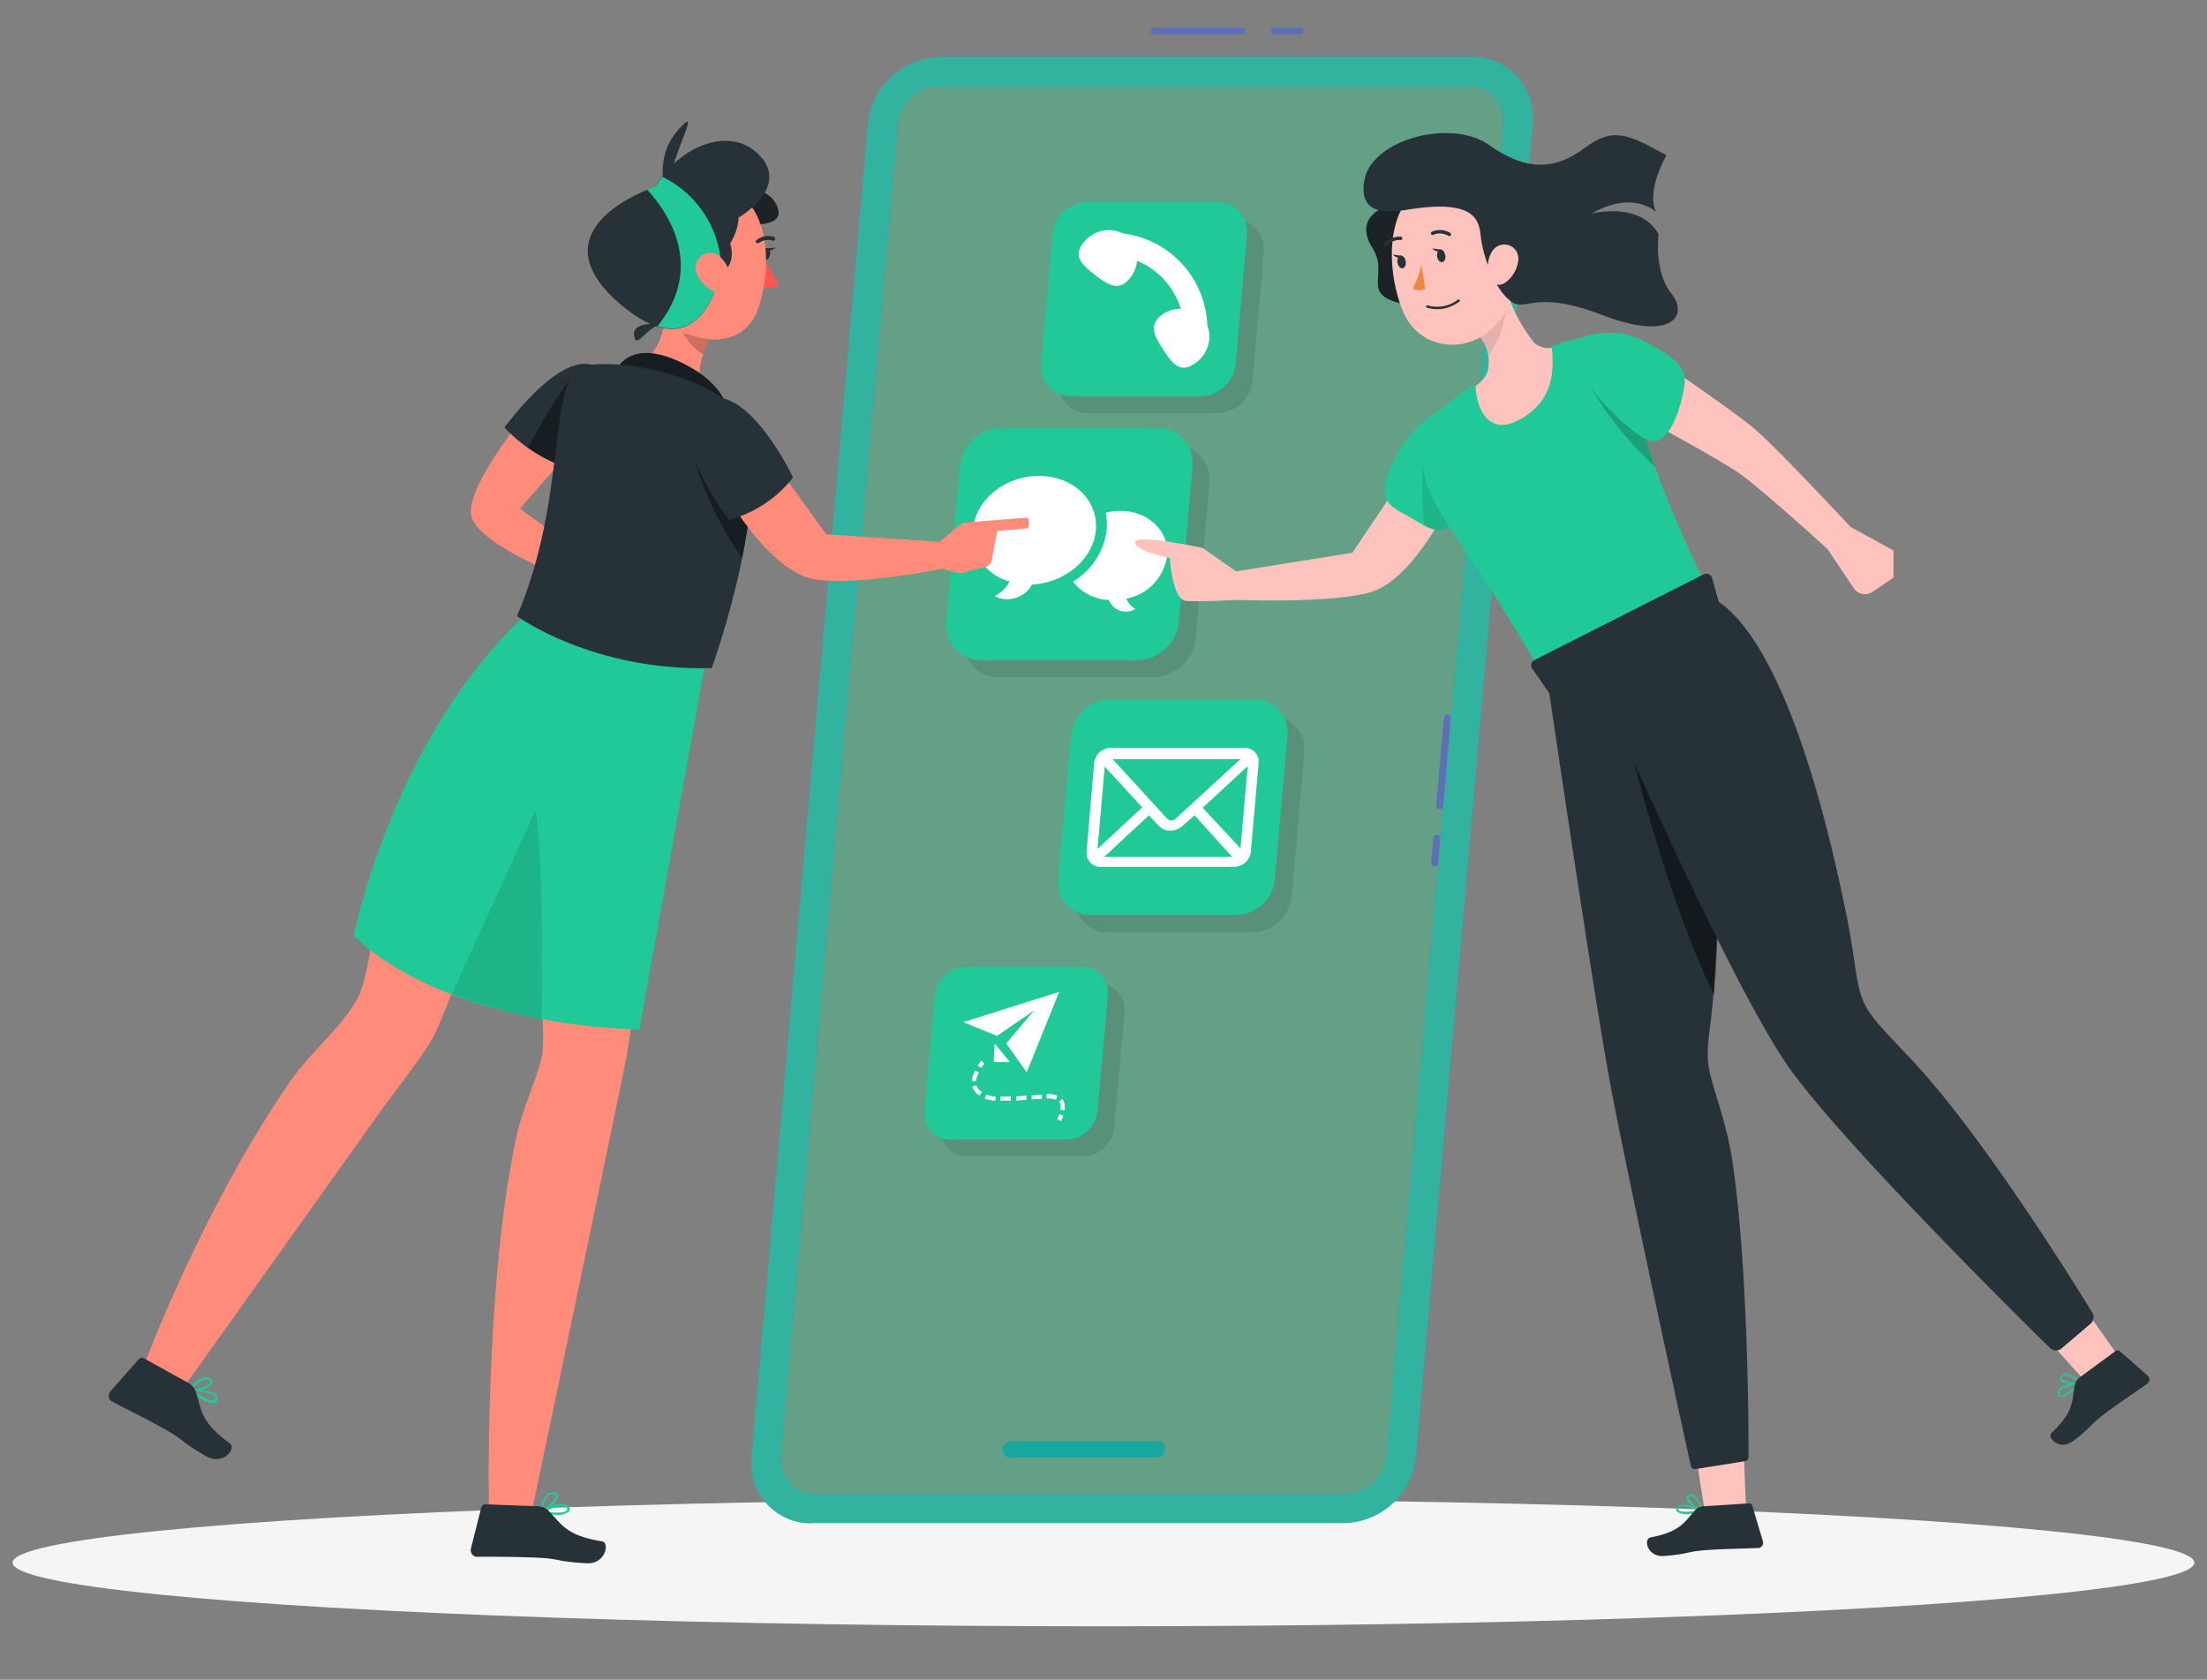 <svg xmlns="http://www.w3.org/2000/svg" viewBox="0 0 212.25 161.54"><rect x="0" y="0" width="212.25" height="161.54" fill="#808080" stroke="none"/><defs><style>.cls-1{fill:#f5f5f5;}.cls-2{fill:#20eb93;}.cls-12,.cls-2,.cls-9{opacity:0.3;}.cls-12,.cls-14,.cls-15,.cls-18,.cls-2,.cls-4,.cls-6{isolation:isolate;}.cls-3{fill:#7e57c2;}.cls-4,.cls-7{fill:#20c997;}.cls-4{opacity:0.81;}.cls-5{fill:#16a79e;}.cls-6{opacity:0.1;}.cls-8{fill:#fff;}.cls-10{fill:#263238;}.cls-11{fill:#ff8b7b;}.cls-13{fill:#ff5652;}.cls-14{opacity:0.4;}.cls-15{opacity:0.2;}.cls-16{fill:#ffc3bd;}.cls-17{fill:#ed893e;}.cls-18{opacity:0.5;}</style></defs><title>diskusi_10</title><g id="course"><g id="freepik--Shadow--inject-348"><ellipse id="freepik--path--inject-348" class="cls-1" cx="106.12" cy="150.28" rx="104.91" ry="6.12"/></g><g id="freepik--Device--inject-348"><path class="cls-2" d="M129.19,146.52H78.12a5.77,5.77,0,0,1-5.87-5.67,4.46,4.46,0,0,1,0-.73L83.5,11.89a7.13,7.13,0,0,1,7-6.4h51.07a5.75,5.75,0,0,1,5.87,5.66,4.63,4.63,0,0,1,0,.74L136.15,140.12A7.13,7.13,0,0,1,129.19,146.52Z"/><path class="cls-3" d="M141.53,5.46H90.46a7.14,7.14,0,0,0-7,6.41L72.28,140.1a5.76,5.76,0,0,0,5.11,6.36,4.41,4.41,0,0,0,.73,0h51.07a7.12,7.12,0,0,0,7-6.39L147.37,11.87a5.77,5.77,0,0,0-5.1-6.37A6,6,0,0,0,141.53,5.46Zm-8.22,134.66a4,4,0,0,1-3.87,3.56H78.37a3.22,3.22,0,0,1-3.27-3.16c0-.13,0-.27,0-.4L86.34,11.89a4,4,0,0,1,3.87-3.56h51.07a3.2,3.2,0,0,1,3.27,3.15,2.88,2.88,0,0,1,0,.41Z"/><path class="cls-4" d="M141.53,5.46H90.46a7.14,7.14,0,0,0-7,6.41L72.28,140.1a5.76,5.76,0,0,0,5.11,6.36,4.41,4.41,0,0,0,.73,0h51.07a7.12,7.12,0,0,0,7-6.39L147.37,11.87a5.77,5.77,0,0,0-5.1-6.37A6,6,0,0,0,141.53,5.46Zm-8.22,134.66a4,4,0,0,1-3.87,3.56H78.37a3.22,3.22,0,0,1-3.27-3.16c0-.13,0-.27,0-.4L86.34,11.89a4,4,0,0,1,3.87-3.56h51.07a3.2,3.2,0,0,1,3.27,3.15,2.88,2.88,0,0,1,0,.41Z"/><path class="cls-5" d="M111.32,138.59H97.26a.88.88,0,0,0-.86.79.72.72,0,0,0,.63.79h14.16a.88.88,0,0,0,.86-.79.71.71,0,0,0-.63-.78Z"/><path class="cls-6" d="M111,65.12H96.09a3.36,3.36,0,0,1-3.43-3.3,3.1,3.1,0,0,1,0-.43L94,46.49A4.16,4.16,0,0,1,98,42.76h14.9a3.36,3.36,0,0,1,3.42,3.31,3,3,0,0,1,0,.42L115,61.39A4.15,4.15,0,0,1,111,65.12Z"/><path class="cls-7" d="M109.36,63.5H94.46A3.36,3.36,0,0,1,91,60.2a2,2,0,0,1,0-.43l1.3-14.9a4.16,4.16,0,0,1,4.06-3.73h14.89a3.37,3.37,0,0,1,3.43,3.31,3,3,0,0,1,0,.42l-1.3,14.9A4.16,4.16,0,0,1,109.36,63.5Z"/><path class="cls-8" d="M105.39,51c.25-2.89-2.17-5.23-5.47-5.23S93.8,48.07,93.55,51a4.76,4.76,0,0,0,3.53,4.92,3.13,3.13,0,0,1-1.41,1.4,1.35,1.35,0,0,0,.34.17,2.72,2.72,0,0,0,3.24-1.28C102.41,56.06,105.15,53.76,105.39,51Z"/><path class="cls-8" d="M112.24,53.46c.22-2.38-1.8-4.33-4.5-4.33a5.56,5.56,0,0,0-1.41.18,5.51,5.51,0,0,1,.1,1.62,6.72,6.72,0,0,1-3.24,5,4.58,4.58,0,0,0,3.45,1.77,1.75,1.75,0,0,0,2.27,1h0l.28-.13a2,2,0,0,1-.87-1A4.87,4.87,0,0,0,112.24,53.46Z"/><path class="cls-6" d="M104.15,111.22H93.07a2.5,2.5,0,0,1-2.55-2.46c0-.1,0-.21,0-.31l1-11.08a3.08,3.08,0,0,1,3-2.78h11.08a2.5,2.5,0,0,1,2.55,2.46,1.77,1.77,0,0,1,0,.32l-1,11.08A3.07,3.07,0,0,1,104.15,111.22Z"/><path class="cls-6" d="M120.4,89.67H106.57a3.14,3.14,0,0,1-3.19-3.07c0-.14,0-.27,0-.41l1.21-13.84a3.88,3.88,0,0,1,3.79-3.48h13.85A3.13,3.13,0,0,1,125.43,72a2.68,2.68,0,0,1,0,.4l-1.2,13.84A3.88,3.88,0,0,1,120.4,89.67Z"/><path class="cls-7" d="M118.78,88H105A3.13,3.13,0,0,1,101.76,85c0-.13,0-.27,0-.4L103,70.72a3.86,3.86,0,0,1,3.78-3.47h13.86a3.13,3.13,0,0,1,3.18,3.08,2.55,2.55,0,0,1,0,.39l-1.21,13.85A3.85,3.85,0,0,1,118.78,88Z"/><path class="cls-7" d="M102.53,109.6H91.45a2.52,2.52,0,0,1-2.55-2.46c0-.11,0-.21,0-.32l1-11.07a3.09,3.09,0,0,1,3-2.78H104a2.49,2.49,0,0,1,2.55,2.45,1.82,1.82,0,0,1,0,.33l-1,11.07A3.1,3.1,0,0,1,102.53,109.6Z"/><path class="cls-8" d="M119.69,71.93H106.84a1.62,1.62,0,0,0-1.62,1.48l-.72,8.49a1.33,1.33,0,0,0,1.18,1.46h13a1.63,1.63,0,0,0,1.62-1.47l.74-8.48a1.33,1.33,0,0,0-1.16-1.48Zm-9.84,5.71-4.3,4,.69-7.91ZM107,73h12.3l-6.22,5.72a.6.6,0,0,1-.85,0h0Zm3.49,5.41.94,1a1.49,1.49,0,0,0,1.12.47,1.75,1.75,0,0,0,1.19-.47l1.14-1,3.62,4H106.19Zm5.17-.73,4.33-4-.69,7.91Z"/><polygon class="cls-8" points="92.64 98.3 95.88 99.62 99.45 97.18 96.77 100.35 98.74 103.13 101.86 95.39 92.64 98.3"/><polygon class="cls-8" points="95.66 100.36 97.12 102.14 95.56 102.14 95.66 100.36"/><path class="cls-8" d="M94.37,102.69l-.34-.22a4.84,4.84,0,0,1,.33-.46l.31.27A3.91,3.91,0,0,0,94.37,102.69Z"/><path class="cls-8" d="M94.21,105.36a1.48,1.48,0,0,1-.7-.87l.39-.11a1,1,0,0,0,.54.62Zm-.35-1.4-.4,0a2.7,2.7,0,0,1,.31-1l.36.18a2.61,2.61,0,0,0-.27.86Z"/><path class="cls-8" d="M102.39,106.79l-.4-.08a2.64,2.64,0,0,0,0-.29.67.67,0,0,0-.14-.48l.31-.26a1.15,1.15,0,0,1,.24.74A2.4,2.4,0,0,1,102.39,106.79Zm-5.76-.94h-.42v-.41a7.85,7.85,0,0,0,1,0v.41Zm1.09,0v-.41a7.93,7.93,0,0,0,1-.09l0,.41Zm-2,0h-.17a6.34,6.34,0,0,1-.84-.19l.13-.39a5.06,5.06,0,0,0,.77.18h.15Zm5.84-.09a3,3,0,0,0-.9-.13v-.43a3.11,3.11,0,0,1,1,.16Zm-2.35,0,0-.41,1-.08v.41c-.29,0-.62,0-1,.06Z"/><path class="cls-8" d="M102.05,107.81l-.37-.16c.07-.17.14-.34.19-.49l.38.13C102.2,107.45,102.13,107.62,102.05,107.81Z"/><path class="cls-6" d="M117.07,39.73H104.62A2.82,2.82,0,0,1,101.75,37c0-.12,0-.24,0-.36l1.08-12.44a3.49,3.49,0,0,1,3.4-3.13h12.44a2.82,2.82,0,0,1,2.87,2.77c0,.12,0,.24,0,.36L120.46,36.6A3.46,3.46,0,0,1,117.07,39.73Z"/><path class="cls-7" d="M115.44,38.11H103a2.83,2.83,0,0,1-2.87-2.77,2.17,2.17,0,0,1,0-.36l1.08-12.45a3.48,3.48,0,0,1,3.4-3.12h12.44a2.82,2.82,0,0,1,2.87,2.77,2,2,0,0,1,0,.35L118.84,35A3.49,3.49,0,0,1,115.44,38.11Z"/><path class="cls-8" d="M116.11,31.29A9.26,9.26,0,0,0,108,22.45a3.08,3.08,0,0,0-3.79.87c-1.08,1.32-.12,2.17,1.09,3.11s2.27,1.66,3.34.35a3.11,3.11,0,0,0,.71-1.7,7.29,7.29,0,0,1,4.2,4.61,3.16,3.16,0,0,0-1.74.54c-1.4,1-.79,2.07.05,3.38s1.59,2.33,3,1.37A3.09,3.09,0,0,0,116.11,31.29Z"/><path class="cls-3" d="M110.9,3.31h8.49c.42,0,.48-.65.06-.65H111c-.42,0-.48.65-.06.65Z"/><path class="cls-3" d="M122.5,3.31H125c.42,0,.47-.65,0-.65h-2.44c-.41,0-.47.65,0,.65Z"/><g class="cls-9"><path class="cls-5" d="M110.9,3.31h8.49c.42,0,.48-.65.06-.65H111c-.42,0-.48.65-.06.65Z"/></g><g class="cls-9"><path class="cls-5" d="M122.5,3.31H125c.42,0,.47-.65,0-.65h-2.44c-.41,0-.47.65,0,.65Z"/></g><path class="cls-3" d="M138.87,69l-.75,8.48a.33.33,0,0,0,.3.35.31.31,0,0,0,.35-.29q.38-4.24.74-8.49a.32.32,0,0,0-.32-.32A.33.33,0,0,0,138.87,69Z"/><path class="cls-3" d="M137.85,80.54,137.64,83a.32.32,0,0,0,.33.32.33.33,0,0,0,.32-.27l.21-2.43a.33.33,0,0,0-.65-.06Z"/><g class="cls-9"><path class="cls-5" d="M138.87,69l-.75,8.48a.33.33,0,0,0,.3.35.31.31,0,0,0,.35-.29q.38-4.24.74-8.49a.32.32,0,0,0-.32-.32A.33.33,0,0,0,138.87,69Z"/></g><g class="cls-9"><path class="cls-5" d="M137.85,80.54,137.64,83a.32.32,0,0,0,.33.32.33.33,0,0,0,.32-.27l.21-2.43a.33.33,0,0,0-.65-.06Z"/></g></g><g id="freepik--character-1--inject-348"><path class="cls-10" d="M63.74,31.19S60.6,30.76,61,32.4C61.26,33.59,62.31,31.25,63.74,31.19Z"/><path class="cls-11" d="M61,34.9s2.58,0,3-4.74c0,0,2.47-.86,3.87.68s-1.82,4.51,0,6.06C67.83,36.9,66.05,37.87,61,34.9Z"/><path class="cls-10" d="M70.59,18.26s3.33-.72,4.2,1.73-4.94,1.38-4.94,1.38Z"/><path class="cls-12" d="M70.59,18.26s3.33-.72,4.2,1.73-4.94,1.38-4.94,1.38Z"/><path class="cls-10" d="M73.31,24.36c.06-.31.26-.54.47-.5s.33.31.28.63-.27.54-.47.51S73.26,24.68,73.31,24.36Z"/><path class="cls-13" d="M73.48,25l1.45,2.36a2,2,0,0,1-1.86.16Z"/><path class="cls-11" d="M62.46,22.85c-.19,4-.35,5.71,1.44,8,2.85,2.42,7.67,2.75,9-1.13,1.24-3.48,1.33-9.44-2.4-11.46a5.46,5.46,0,0,0-8.08,4.63Z"/><path class="cls-10" d="M72.81,23.37a.17.17,0,0,0,.17,0,1.49,1.49,0,0,1,1.32-.23.19.19,0,0,0,.24-.11.19.19,0,0,0-.1-.24,1.82,1.82,0,0,0-1.67.28.18.18,0,0,0-.06.25h0A.14.14,0,0,0,72.81,23.37Z"/><path class="cls-10" d="M59.2,35.72s1.11-3.08,5.73-1.12,5,4.67,5,4.67Z"/><path class="cls-14" d="M59.2,35.72s1.11-3.08,5.73-1.12,5,4.67,5,4.67Z"/><path class="cls-11" d="M61.27,94.06s-.65,5.62-1,7.47c-.28,1.62-9.2,44.21-9.2,44.21l-4.05-.67s-.45-21.58,2.67-35.86c.65-2.92,1.94-5.36,2.41-7.6.38-1.79-.19-7.33-.19-7.33Z"/><path class="cls-11" d="M44.35,93.15s-1.89,5.14-2.77,6.73-4.6,6.45-4.6,6.45L17.61,133.5l-3.71-2.34s5.59-15,14-27.15c2-2.91,4.9-5.12,6.5-8,.9-1.66,1.67-7.37,1.67-7.37Z"/><path class="cls-11" d="M49.54,41.12S44.9,47,45.3,49.52,53,55,53,55L54.8,52.4,50,48.92l4.55-5.21Z"/><path class="cls-10" d="M57.21,35.2c-.58-.27-3.15-1.3-8.7,5.9a14.69,14.69,0,0,0,6.34,4S59.72,36.38,57.21,35.2Z"/><path class="cls-14" d="M54.85,45.1s.81-1.45,1.63-3.24c-.13-3.09-.51-6.93-1.59-5.55a57.1,57.1,0,0,0-4.09,6.75A16.74,16.74,0,0,0,54.85,45.1Z"/><path class="cls-7" d="M50.49,59.17a42.13,42.13,0,0,0,17.26,5L61.49,99s-18-.06-27.47-9C34,90,37.78,71,50.49,59.17Z"/><path class="cls-10" d="M49.72,59.25s7.23,5.32,18.73,5c0,0,6.61-18.28,2.47-24.46-2.56-3.82-12.39-5.55-15-4.46C52.7,36.6,54.54,48.06,49.72,59.25Z"/><path class="cls-6" d="M51.46,78l-8,17.57A56.34,56.34,0,0,0,52.08,98S52.35,81.55,51.46,78Z"/><path class="cls-14" d="M67.89,42.74l-1.28.94a33.2,33.2,0,0,0,4.76,10,41.31,41.31,0,0,0,.91-7.75l-2.85-2.4Z"/><path class="cls-11" d="M75.13,45.38l4.33,6,10.88.73,2-1.66a.86.86,0,0,1,.47-.2l5.81-.46a.3.3,0,0,1,.32.28v0l0,.5a.31.31,0,0,1-.27.27l-2.76.22-.54,2.82a.85.85,0,0,1-.63.66l-2.16.55a1,1,0,0,1-.42,0l-1.53-.39s-8.48,1.71-12.37,1-7.72-7-7.72-7Z"/><path class="cls-10" d="M70.12,50s-7-9.32-2.67-11.48,8.82,7.41,8.82,7.41A11.78,11.78,0,0,1,70.12,50Z"/><path class="cls-7" d="M52,145.49a.11.11,0,0,1-.08-.08.11.11,0,0,1,.05-.12c.07,0,1.67-.87,2.41-.63a.54.54,0,0,1,.33.26.39.39,0,0,1,0,.46,1.89,1.89,0,0,1-1.33.29A6.45,6.45,0,0,1,52,145.49Zm.35-.13c.83.14,2,.18,2.17-.11,0,0,.06-.1,0-.23a.32.32,0,0,0-.2-.16.76.76,0,0,0-.21,0,4.79,4.79,0,0,0-1.76.53Z"/><path class="cls-7" d="M51.92,145.49a.1.1,0,0,1,0-.1,3,3,0,0,1,.75-1.71.83.83,0,0,1,.61-.16c.29,0,.37.19.38.32.08.5-1,1.43-1.59,1.65h-.11Zm1.23-1.77a.48.48,0,0,0-.36.12,2.45,2.45,0,0,0-.65,1.35c.54-.31,1.3-1,1.28-1.35,0,0,0-.1-.2-.12Z"/><path class="cls-10" d="M51.56,144.85l-4.87-.18a.39.39,0,0,0-.4.29l-1,3.95a.66.66,0,0,0,.46.8h.14c1.76,0,3.33,0,5.53.08,2.59.1,1.92.38,5,.55,1.83.09,2.24-2,1.47-2.11-3.54-.58-3.87-1.68-5.2-3A1.61,1.61,0,0,0,51.56,144.85Z"/><path class="cls-7" d="M18.22,133.77a.14.14,0,0,1,0-.12.12.12,0,0,1,.1-.07c.08,0,1.89,0,2.44.54a.57.57,0,0,1,.18.38.41.41,0,0,1-.22.41,1.93,1.93,0,0,1-1.32-.34A7.06,7.06,0,0,1,18.22,133.77Zm.37,0c.68.49,1.67,1,2,.88,0,0,.09-.06.09-.21a.32.32,0,0,0-.11-.24l-.17-.11a4.84,4.84,0,0,0-1.81-.29Z"/><path class="cls-7" d="M18.17,133.74a.11.11,0,0,1,0-.11s.72-1,1.45-1.18a.79.79,0,0,1,.6.12c.25.17.26.34.21.46-.16.48-1.57.81-2.16.77h-.05Zm1.9-1a.56.56,0,0,0-.38-.07,2.52,2.52,0,0,0-1.19.92,2.7,2.7,0,0,0,1.76-.62s0-.1-.13-.21h-.06Z"/><path class="cls-10" d="M18.12,133l-4.28-2.37a.4.4,0,0,0-.49.08l-2.7,3.06a.65.65,0,0,0,0,.92h0l.11.08c1.56.83,3,1.51,4.9,2.57,2.27,1.26,1.54,1.21,4.19,2.71,1.62.91,2.9-.75,2.27-1.22-2.9-2.11-2.71-3.24-3.29-5A1.62,1.62,0,0,0,18.12,133Z"/><path class="cls-10" d="M69.23,26.3s1.63-.55,1-2.9a5.35,5.35,0,0,0,.81-2.48s4.87-2.81,2.09-5.89-7.83-1-10.07,2.91c0,0-11.87,3.86-3.61,11.13C67.53,36.16,69.23,26.3,69.23,26.3Z"/><path class="cls-10" d="M64.33,19.59s-1.85-4.07.93-7.15S63.41,16.78,64.33,19.59Z"/><path class="cls-7" d="M69.23,26.3l.14-.06A10.07,10.07,0,0,0,63.69,17c-.21.3-.41.6-.6.91,0,0-.34.12-.86.33,1.56,1.66,5.84,7.14,1,13.13C68.08,32.91,69.23,26.3,69.23,26.3Z"/><path class="cls-11" d="M69.42,24.87a3,3,0,0,1,.81,2.22c-.06,1.08-1.12,1.29-2,.71s-1.65-1.73-1.18-2.71A1.39,1.39,0,0,1,69,24.5,1.24,1.24,0,0,1,69.42,24.87Z"/><path class="cls-10" d="M73.7,23.87l.88-.05S74,24.37,73.7,23.87Z"/><path class="cls-15" d="M65.68,31.94a5.35,5.35,0,0,0,1.95,2.16,15.51,15.51,0,0,0,.5-1.5A7.42,7.42,0,0,1,65.68,31.94Z"/></g><g id="freepik--character-2--inject-348"><path class="cls-16" d="M147.57,33a16,16,0,0,1-3-6.14l-2.3,5.48a3.72,3.72,0,0,1,.84,3.15c0,.05-.08,1-1.62,1.91,0,0,.28,5.55,3.58,4.77s5.1-7.38,5.1-7.38l.24-1.86A2.23,2.23,0,0,1,147.57,33Z"/><path class="cls-6" d="M142.86,31l-.54,1.34a4,4,0,0,1,.85,1.81,9.07,9.07,0,0,0,1.68-4.68Z"/><path class="cls-16" d="M118.86,57.69s8.92.37,12.88-.72,7.33-8,7.33-8l-4.52-2.49-4.49,6.68-11.19,1.79-3.22-2.26s-6.49-1.39-6.49-.54,3.35,1.52,3.35,1.52.2,4,1.57,4.12S118.86,57.69,118.86,57.69Z"/><path class="cls-7" d="M140.69,38.61s-3.86.54-6.39,5.22-.36,4.87,1.77,6.19,3.21,1.62,4.2-1.26S143.19,38.31,140.69,38.61Z"/><path class="cls-6" d="M140.68,47.44l-1.43-2.93-2.41-.18a41.39,41.39,0,0,0,.13,6.2c1.56.82,2.46.65,3.3-1.79C140.39,48.38,140.54,47.93,140.68,47.44Z"/><path class="cls-10" d="M133,20s-2.81,1-1,3.86-1.9,4.81,4.41,5.6.22-10.61.22-10.61Z"/><path class="cls-12" d="M133,20s-2.81,1-1,3.86-1.9,4.81,4.41,5.6.22-10.61.22-10.61Z"/><path class="cls-7" d="M157.22,37.93c-.94-6.13-4.5-6-8-4.65.25,2.31.25,5.25-3.09,7.08-3,1.63-4.17-1.08-4.23-3.36-3.15,1.79-5.78,4.08-4.92,8.65.49,2.6,2.78,5.45,5.13,9.07,2.81,4.33,5.7,9.24,5.7,9.24l16-8.17S158.25,44.56,157.22,37.93Z"/><path class="cls-15" d="M157.22,37.93a11,11,0,0,0-.58-2.32l-2.42-.41-1.27,2a32.64,32.64,0,0,0,6.24,7.7A39.36,39.36,0,0,1,157.22,37.93Z"/><path class="cls-16" d="M161.51,36s5.51,3.79,7.2,5.22c2.5,2.17,9.25,9.45,9.25,9.45l4.14,2.27v2.61l-2,1.36a1.3,1.3,0,0,1-1.82-.34h0l-2.51-3.75s-6.19-5.66-8.46-7.27c-1.93-1.36-8.17-4.71-8.17-4.71Z"/><path class="cls-7" d="M151.35,32.71s3.55-1.59,6.57,0,4.36,2.48,4.07,4.4-1.41,5.91-3.4,5.25S150.24,35.4,151.35,32.71Z"/><path class="cls-16" d="M145.42,22.28c.41,4.15.67,5.89-1.06,8.33-2.61,3.68-7.79,3.28-9.43-.66-1.48-3.55-1.9-9.74,1.85-12a5.67,5.67,0,0,1,7.82,1.81,5.76,5.76,0,0,1,.84,2.51Z"/><path class="cls-17" d="M136.7,25.45a9.28,9.28,0,0,1-.84,2.33,1.48,1.48,0,0,0,1.22,0Z"/><path class="cls-10" d="M139.47,22.68a.09.09,0,0,0,.06-.06.16.16,0,0,0-.06-.22h0a1.89,1.89,0,0,0-1.77-.11.16.16,0,0,0-.07.22.15.15,0,0,0,.21.07,1.62,1.62,0,0,1,1.47.11A.15.15,0,0,0,139.47,22.68Z"/><path class="cls-10" d="M133.28,23.73l.07-.05a1.63,1.63,0,0,1,1.33-.6.17.17,0,0,0,.19-.14h0a.17.17,0,0,0-.15-.18,1.94,1.94,0,0,0-1.62.71.15.15,0,0,0,0,.23.17.17,0,0,0,.18,0Z"/><path class="cls-10" d="M139,24.54c.06.33-.08.63-.3.67s-.44-.2-.49-.54.08-.63.3-.67S138.91,24.19,139,24.54Z"/><path class="cls-10" d="M135.19,25.13c.06.33-.08.63-.3.67s-.43-.21-.49-.54.08-.64.3-.67S135.14,24.79,135.19,25.13Z"/><path class="cls-10" d="M134.8,24.59l-.84-.1S134.47,25.05,134.8,24.59Z"/><path class="cls-10" d="M138.58,24l-.84-.1S138.25,24.44,138.58,24Z"/><path class="cls-10" d="M139.78,29.35a3.72,3.72,0,0,0,.58-.35.12.12,0,0,0,0-.17h0a.12.12,0,0,0-.17,0,3.23,3.23,0,0,1-2.88.54.11.11,0,0,0-.15.06h0a.11.11,0,0,0,.05.15h0A3.35,3.35,0,0,0,139.78,29.35Z"/><path class="cls-10" d="M136.47,20c-1.62.19-5.95,1.43-5.27-2.61s8.42-6,12-3.45,6.35,2.42,9.19.3,4.23-1.28,7.88.69c0,0-2,3.4-1,5.46,0,0-2.17-2.16-6.21.15,0,0,4.68-1.24,6.45,2,0,0-.49,3.57,1.23,5.69s0,4.63-6.64,2.07-7.3-.21-8.82-1.34-2.67-4.2-2.9-6.42C142.21,20.94,141.49,19.41,136.47,20Z"/><path class="cls-16" d="M146,25.13a3.07,3.07,0,0,1-1.17,2c-.85.64-1.66,0-1.75-1s.26-2.34,1.28-2.58A1.36,1.36,0,0,1,146,24.6a1.32,1.32,0,0,1,0,.56Z"/><path class="cls-16" d="M167.71,139.79c.14,3.46.24,6.2.24,6.2l-3.84.44s-.37-2.34-.92-5.93Z"/><path class="cls-7" d="M162.42,145.6a1.63,1.63,0,0,1-1.14-.22.33.33,0,0,1,0-.4.44.44,0,0,1,.27-.23c.63-.21,2,.46,2.07.49a.11.11,0,0,1,.06.1s0,.07-.07.07A6.86,6.86,0,0,1,162.42,145.6Zm-.65-.71a.33.33,0,0,0-.17,0,.24.24,0,0,0-.18.13c-.06.12,0,.17,0,.2.2.24,1.17.18,1.87.05a4.31,4.31,0,0,0-1.53-.42Z"/><path class="cls-7" d="M163.58,145.41h0c-.47-.17-1.45-.94-1.39-1.38,0-.11.07-.24.32-.28a.66.66,0,0,1,.54.13,2.52,2.52,0,0,1,.68,1.44.07.07,0,0,1-.05.09h-.06Zm-1-1.49h0c-.16,0-.17.09-.17.11,0,.26.63.88,1.13,1.13a2.17,2.17,0,0,0-.59-1.14A.47.47,0,0,0,162.54,143.92Z"/><path class="cls-10" d="M164,144.85l4.19-.27a.32.32,0,0,1,.34.25l1,3.36a.53.53,0,0,1-.34.68l0,0H169c-1.5.07-2.86.07-4.73.19-2.22.15-1.63.37-4.25.58-1.57.12-2-1.62-1.31-1.78,3-.58,3.28-1.52,4.39-2.71A1.43,1.43,0,0,1,164,144.85Z"/><path class="cls-10" d="M165.38,58.19l-.73-2.63a.55.55,0,0,0-.67-.36l-.07,0L147.53,63.5a.54.54,0,0,0-.22.73l0,0L149,66.68s4.07,27.66,5.73,36.86c1.72,9.38,7.88,37.44,7.88,37.44a.39.39,0,0,0,.45.3l4.77-.76a.41.41,0,0,0,.33-.38c0-2.39,0-17.51-1.51-28.21-.54-3.82-1.83-6.88-2.26-9-.48-2.32.26-3.88.54-9.47C165.51,83,166.17,66.37,165.38,58.19Z"/><path class="cls-18" d="M165,93.5c.18-3.53.38-7.72.54-12.06l-4.75-8-2.12-4.73-2,2.7s3.54,14.89,8.18,24.24C164.86,95,164.92,94.3,165,93.5Z"/><path class="cls-16" d="M201,126.56c2,2.83,3.28,4.69,3.28,4.69l-3,2.44-4-4.48Z"/><path class="cls-7" d="M199.18,133.88a1.63,1.63,0,0,1-1.08.44.35.35,0,0,1-.24-.32.49.49,0,0,1,.11-.35c.41-.54,1.94-.7,2-.71a.12.12,0,0,1,.1.05.11.11,0,0,1,0,.11A7.4,7.4,0,0,1,199.18,133.88Zm-.94-.24-.13.12a.27.27,0,0,0-.06.21c0,.13.06.17.1.18.29.09,1.08-.48,1.62-1a4.39,4.39,0,0,0-1.53.47Z"/><path class="cls-7" d="M200.05,133.1h0c-.5.11-1.73,0-1.92-.41-.06-.09-.07-.24.12-.4a.64.64,0,0,1,.49-.18,2.55,2.55,0,0,1,1.37.84.07.07,0,0,1,0,.09A.06.06,0,0,1,200.05,133.1Zm-1.68-.69-.05,0c-.12.11-.09.16-.08.19a2.36,2.36,0,0,0,1.56.33,2.25,2.25,0,0,0-1.11-.65.51.51,0,0,0-.32.1Z"/><path class="cls-10" d="M200.05,132.43l3.39-2.49a.33.33,0,0,1,.42,0l2.63,2.3a.53.53,0,0,1,.09.76l0,0-.09.08c-1.23.87-2.37,1.62-3.88,2.73-1.79,1.32-1.18,1.2-3.25,2.78-1.25.95-2.55-.32-2.07-.78,2.24-2.13,1.95-3.06,2.24-4.64A1.46,1.46,0,0,1,200.05,132.43Z"/><path class="cls-10" d="M153.39,64.86s12.54,28.9,18.46,37.52c5.27,7.65,25.26,27.22,25.26,27.22a.84.84,0,0,0,1.16.07l2.77-2.36a.84.84,0,0,0,.18-1.08c-1.71-2.77-8.88-14.32-15.18-21.83-2.51-3-4.92-5.18-6.11-6.83-1.57-2.17-1.2-3.93-2.44-10-2.3-11.26-6.79-27.81-13.61-30.46Z"/></g></g></svg>
